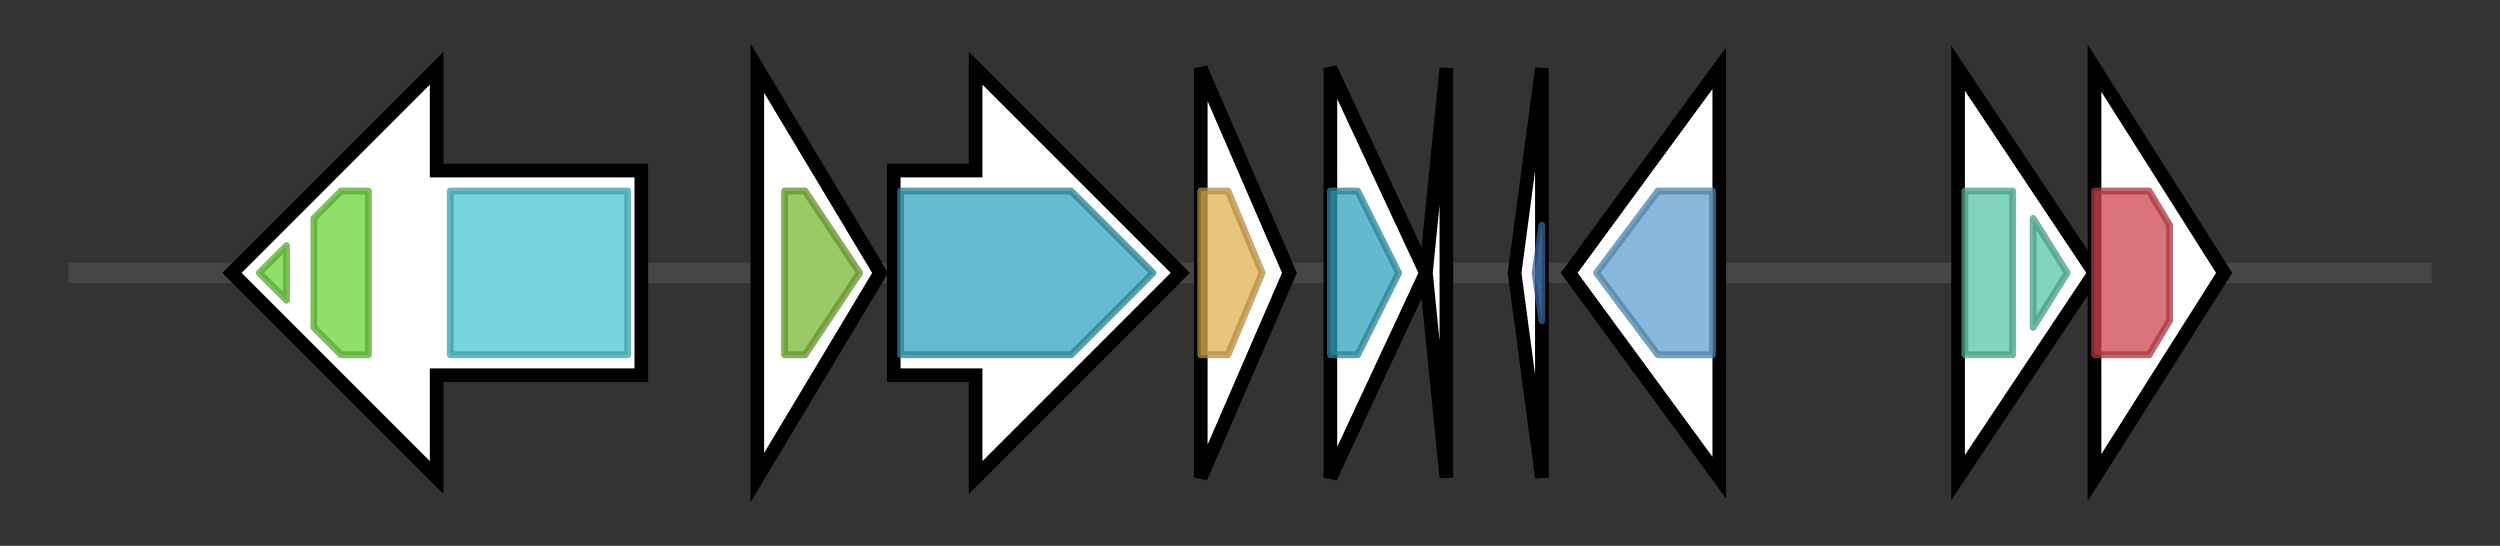 <svg version="1.1" baseProfile="full" xmlns="http://www.w3.org/2000/svg" width="366.433" height="80">
	<rect width="100%" height="100%" fill="#333333" stroke="none"/>
	<g>
		<line x1="10" y1="40.0" x2="356.433" y2="40.0" style="stroke:rgb(70,70,70); stroke-width:3 "/>
		<g>
			<title>mtlA (BBLBDBLI_03133)
PTS system mannitol-specific EIICB component</title>
			<polygon class="mtlA (BBLBDBLI_03133)
PTS system mannitol-specific EIICB component" points="94,25 64,25 64,10 34,40 64,70 64,55 94,55" fill="rgb(255,255,255)" fill-opacity="1.0" stroke="rgb(0,0,0)" stroke-width="2"  />
			<g>
				<title>PTS_IIB (PF02302)
"PTS system, Lactose/Cellobiose specific IIB subunit"</title>
				<polygon class="PF02302" points="38,40 42,36 42,44" stroke-linejoin="round" width="8" height="24" fill="rgb(106,212,56)" stroke="rgb(84,169,44)" stroke-width="1" opacity="0.75" />
			</g>
			<g>
				<title>PTS_IIB (PF02302)
"PTS system, Lactose/Cellobiose specific IIB subunit"</title>
				<polygon class="PF02302" points="46,32 50,28 54,28 54,52 50,52 46,48" stroke-linejoin="round" width="8" height="24" fill="rgb(106,212,56)" stroke="rgb(84,169,44)" stroke-width="1" opacity="0.75" />
			</g>
			<g>
				<title>PTS_EIIC (PF02378)
"Phosphotransferase system, EIIC"</title>
				<rect class="PF02378" x="66" y="28" stroke-linejoin="round" width="26" height="24" fill="rgb(73,199,212)" stroke="rgb(58,159,169)" stroke-width="1" opacity="0.75" />
			</g>
		</g>
		<g>
			<title>ectA (BBLBDBLI_03134)
L-2,4-diaminobutyric acid acetyltransferase</title>
			<polygon class="ectA (BBLBDBLI_03134)
L-2,4-diaminobutyric acid acetyltransferase" points="111,10 129,40 111,70" fill="rgb(255,255,255)" fill-opacity="1.0" stroke="rgb(0,0,0)" stroke-width="2"  />
			<g>
				<title>Acetyltransf_1 (PF00583)
"Acetyltransferase (GNAT) family"</title>
				<polygon class="PF00583" points="115,28 118,28 126,40 126,40 118,52 115,52" stroke-linejoin="round" width="11" height="24" fill="rgb(121,183,50)" stroke="rgb(96,146,39)" stroke-width="1" opacity="0.75" />
			</g>
		</g>
		<g>
			<title>ectB (BBLBDBLI_03135)
Diaminobutyrate--2-oxoglutarate transaminase</title>
			<polygon class="ectB (BBLBDBLI_03135)
Diaminobutyrate--2-oxoglutarate transaminase" points="131,25 143,25 143,10 173,40 143,70 143,55 131,55" fill="rgb(255,255,255)" fill-opacity="1.0" stroke="rgb(0,0,0)" stroke-width="2"  />
			<g>
				<title>Aminotran_3 (PF00202)
"Aminotransferase class-III"</title>
				<polygon class="PF00202" points="132,28 157,28 169,40 157,52 132,52" stroke-linejoin="round" width="39" height="24" fill="rgb(49,163,189)" stroke="rgb(39,130,151)" stroke-width="1" opacity="0.75" />
			</g>
		</g>
		<g>
			<title>ectC (BBLBDBLI_03136)
L-ectoine synthase</title>
			<polygon class="ectC (BBLBDBLI_03136)
L-ectoine synthase" points="176,10 189,40 176,70" fill="rgb(255,255,255)" fill-opacity="1.0" stroke="rgb(0,0,0)" stroke-width="2"  />
			<g>
				<title>Ectoine_synth (PF06339)
"Ectoine synthase"</title>
				<polygon class="PF06339" points="176,28 180,28 185,40 180,52 176,52" stroke-linejoin="round" width="12" height="24" fill="rgb(225,176,81)" stroke="rgb(180,140,64)" stroke-width="1" opacity="0.75" />
			</g>
		</g>
		<g>
			<title> (BBLBDBLI_03137)
hypothetical protein</title>
			<polygon class=" (BBLBDBLI_03137)
hypothetical protein" points="195,10 209,40 195,70" fill="rgb(255,255,255)" fill-opacity="1.0" stroke="rgb(0,0,0)" stroke-width="2"  />
			<g>
				<title>Glyoxalase (PF00903)
"Glyoxalase/Bleomycin resistance protein/Dioxygenase superfamily"</title>
				<polygon class="PF00903" points="195,28 199,28 205,40 199,52 195,52" stroke-linejoin="round" width="11" height="24" fill="rgb(50,162,189)" stroke="rgb(40,129,151)" stroke-width="1" opacity="0.75" />
			</g>
		</g>
		<g>
			<title> (BBLBDBLI_03138)
hypothetical protein</title>
			<polygon class=" (BBLBDBLI_03138)
hypothetical protein" points="209,40 212,10 212,70" fill="rgb(255,255,255)" fill-opacity="1.0" stroke="rgb(0,0,0)" stroke-width="2"  />
		</g>
		<g>
			<title> (BBLBDBLI_03139)
hypothetical protein</title>
			<polygon class=" (BBLBDBLI_03139)
hypothetical protein" points="222,40 226,10 226,70" fill="rgb(255,255,255)" fill-opacity="1.0" stroke="rgb(0,0,0)" stroke-width="2"  />
			<g>
				<title>YpzI (PF14140)
"YpzI-like protein"</title>
				<polygon class="PF14140" points="225,40 226,33 226,47" stroke-linejoin="round" width="4" height="24" fill="rgb(68,123,191)" stroke="rgb(54,98,152)" stroke-width="1" opacity="0.75" />
			</g>
		</g>
		<g>
			<title> (BBLBDBLI_03140)
hypothetical protein</title>
			<polygon class=" (BBLBDBLI_03140)
hypothetical protein" points="230,40 252,10 252,70" fill="rgb(255,255,255)" fill-opacity="1.0" stroke="rgb(0,0,0)" stroke-width="2"  />
			<g>
				<title>Diphthami_syn_2 (PF01902)
"Diphthamide synthase"</title>
				<polygon class="PF01902" points="234,40 243,28 251,28 251,52 243,52" stroke-linejoin="round" width="21" height="24" fill="rgb(96,162,208)" stroke="rgb(76,129,166)" stroke-width="1" opacity="0.75" />
			</g>
		</g>
		<g>
			<title>ykoF (BBLBDBLI_03141)
Putative HMP/thiamine-binding protein YkoF</title>
			<polygon class="ykoF (BBLBDBLI_03141)
Putative HMP/thiamine-binding protein YkoF" points="287,10 307,40 287,70" fill="rgb(255,255,255)" fill-opacity="1.0" stroke="rgb(0,0,0)" stroke-width="2"  />
			<g>
				<title>Ykof (PF07615)
"YKOF-related Family"</title>
				<rect class="PF07615" x="288" y="28" stroke-linejoin="round" width="7" height="24" fill="rgb(88,198,165)" stroke="rgb(70,158,132)" stroke-width="1" opacity="0.75" />
			</g>
			<g>
				<title>Ykof (PF07615)
"YKOF-related Family"</title>
				<polygon class="PF07615" points="298,32 303,40 298,48" stroke-linejoin="round" width="8" height="24" fill="rgb(88,198,165)" stroke="rgb(70,158,132)" stroke-width="1" opacity="0.75" />
			</g>
		</g>
		<g>
			<title>ykoE (BBLBDBLI_03142)
Putative HMP/thiamine permease protein YkoE</title>
			<polygon class="ykoE (BBLBDBLI_03142)
Putative HMP/thiamine permease protein YkoE" points="307,10 326,40 307,70" fill="rgb(255,255,255)" fill-opacity="1.0" stroke="rgb(0,0,0)" stroke-width="2"  />
			<g>
				<title>ABC_cobalt (PF09819)
"ABC-type cobalt transport system, permease component"</title>
				<polygon class="PF09819" points="307,28 315,28 318,33 318,47 315,52 307,52" stroke-linejoin="round" width="11" height="24" fill="rgb(207,68,78)" stroke="rgb(165,54,62)" stroke-width="1" opacity="0.75" />
			</g>
		</g>
	</g>
</svg>
